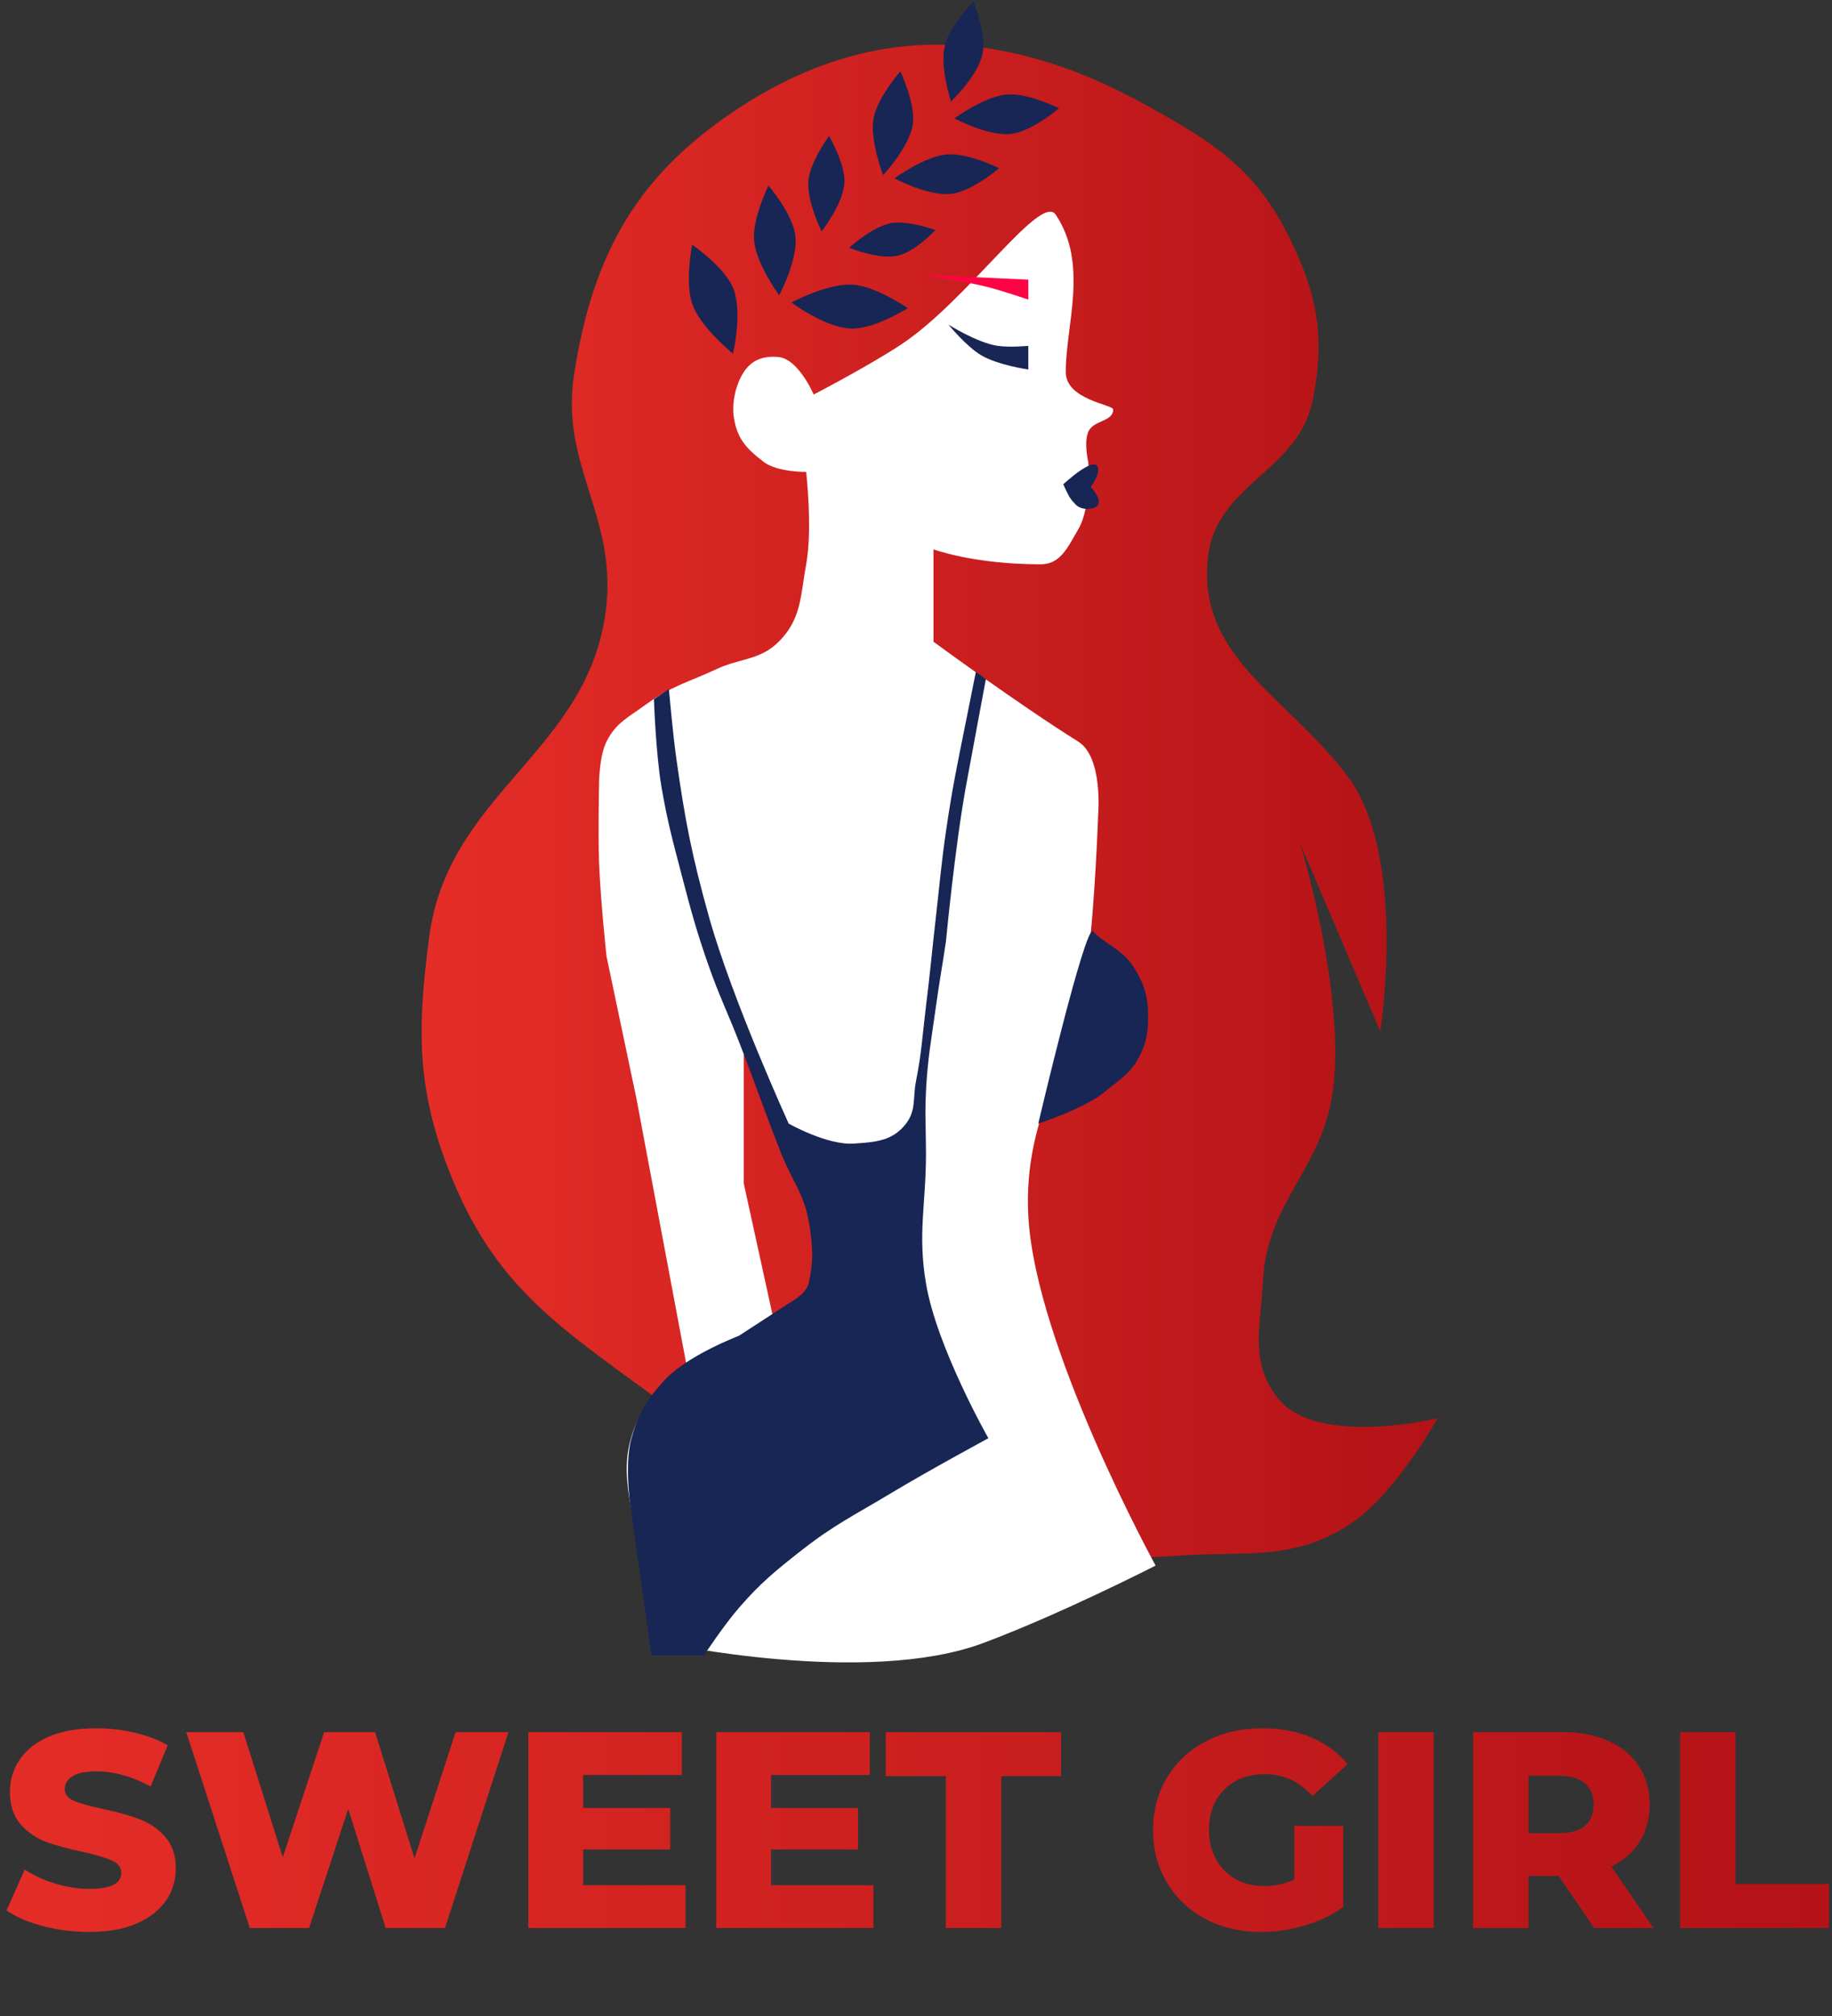 <svg width="90" height="99" viewBox="0 0 90 99" fill="none" xmlns="http://www.w3.org/2000/svg">
<rect x="0" y="0" width="90" height="99" fill="#333333" stroke="none"/>
<path d="M36.539 5.15C43.038 1.001 49.535 1.417 56.281 5.15C59.513 6.939 61.612 8.224 63.27 11.526C64.704 14.383 65.114 16.482 64.496 19.619C63.795 23.176 59.758 23.741 59.346 27.343C58.779 32.306 63.27 34.195 66.213 38.133C69.16 42.078 67.807 50.64 67.807 50.64L63.883 41.444C63.883 41.444 66.129 48.847 65.477 53.583C64.948 57.425 62.234 59.028 62.044 62.902C61.932 65.168 61.373 66.885 62.779 68.665C64.694 71.088 70.627 69.646 70.627 69.646C70.627 69.646 68.487 73.491 66.213 74.918C63.452 76.651 61.249 76.169 57.997 76.39C47.523 77.101 40.709 74.88 32.248 68.665C27.689 65.316 24.514 63.333 22.316 58.12C20.465 53.729 20.46 50.704 21.09 45.981C22.044 38.825 29.092 36.858 29.796 29.673C30.23 25.245 27.523 22.789 28.202 18.392C29.134 12.353 31.389 8.438 36.539 5.15Z" fill="url(#paint0_linear)"/>
<path d="M44.264 16.922C47.549 14.751 51.131 9.442 51.867 10.546C53.487 12.976 52.357 15.941 52.357 18.27C52.357 19.64 54.687 19.864 54.687 20.11C54.687 20.723 53.708 20.618 53.461 21.213C53.24 21.744 53.461 22.685 53.461 22.685C53.461 22.685 53.634 24.87 52.97 25.995C52.471 26.841 52.113 27.712 51.131 27.712C47.82 27.712 45.858 26.976 45.858 26.976V31.513C45.858 31.513 50.027 34.578 52.97 36.418C54.192 37.181 53.951 39.974 53.951 39.974C53.951 39.974 53.801 44.248 53.461 46.963C52.825 52.034 50.247 54.611 50.518 59.715C50.858 66.119 56.771 76.881 56.771 76.881C56.771 76.881 52.155 79.245 48.311 80.682C42.57 82.828 32.616 80.682 32.616 80.682C32.616 80.682 31.546 77.668 31.267 75.655C30.958 73.425 30.365 71.954 31.267 69.892C32.233 67.684 35.926 65.845 35.926 65.845L39.973 63.27V59.715L38.502 55.178L36.54 51.622V58.121L37.95 64.558L33.842 67.656L31.267 53.952L29.796 46.963C29.796 46.963 29.491 44.127 29.428 42.303C29.378 40.867 29.428 38.625 29.428 38.625C29.428 38.625 29.407 37.2 29.796 36.418C30.262 35.477 30.912 35.2 31.758 34.578C32.965 33.69 33.833 33.497 35.191 32.862C36.376 32.308 37.328 32.435 38.256 31.513C39.374 30.403 39.322 29.261 39.605 27.712C39.923 25.969 39.605 23.175 39.605 23.175C39.605 23.175 38.185 23.192 37.521 22.685C36.666 22.031 36.205 21.542 36.049 20.478C35.945 19.767 36.147 18.872 36.54 18.27C36.938 17.66 37.531 17.459 38.256 17.535C39.233 17.637 39.973 19.374 39.973 19.374C39.973 19.374 42.654 17.986 44.264 16.922Z" fill="white"/>
<path d="M32.493 38.625C32.217 37.009 32.125 34.333 32.125 34.333L32.861 33.843C32.861 33.843 33.053 36.035 33.229 37.276C33.66 40.326 33.994 42.034 34.823 45.001C35.969 49.103 38.747 55.178 38.747 55.178C38.747 55.178 40.635 56.244 41.935 56.159L41.935 56.159C43.009 56.088 43.856 56.033 44.51 55.178C45.017 54.513 44.838 53.914 45 53.093C45.281 51.672 45.313 50.853 45.49 49.415C45.703 47.694 45.784 46.724 45.981 45.001C46.167 43.372 46.236 42.454 46.471 40.832C46.779 38.713 47.029 37.536 47.452 35.437C47.636 34.525 47.943 32.984 47.943 32.984L48.433 33.352C48.433 33.352 47.814 36.648 47.452 38.625C46.914 41.569 46.471 46.227 46.471 46.227C46.289 47.473 46.153 48.167 45.981 49.415C45.757 51.039 45.572 51.947 45.49 53.584C45.431 54.779 45.49 55.452 45.49 56.649C45.49 59.139 45.076 60.57 45.49 63.025C46.024 66.182 48.556 70.627 48.556 70.627C48.556 70.627 45.611 72.219 43.774 73.325C42.021 74.38 40.968 74.881 39.36 76.145C38.081 77.15 37.359 77.736 36.294 78.965C35.554 79.82 34.578 81.295 34.578 81.295H32.003L31.022 74.306C31.022 74.306 30.633 72.01 31.022 70.627C31.364 69.409 31.767 68.745 32.616 67.807C33.74 66.565 36.294 65.6 36.294 65.6L38.747 64.006C38.747 64.006 39.61 63.554 39.727 63.025C39.973 61.922 39.94 61.138 39.727 59.96C39.48 58.586 38.893 57.947 38.379 56.649C37.53 54.508 37.133 53.277 36.294 51.132C35.731 49.691 35.337 48.912 34.823 47.453C34.209 45.71 33.942 44.705 33.474 42.916C33.039 41.253 32.783 40.319 32.493 38.625Z" fill="#172654"/>
<path d="M53.707 45.735C54.075 46.226 55.12 46.595 55.669 47.452C56.207 48.295 56.398 48.905 56.404 49.905C56.409 50.741 56.314 51.256 55.913 51.989C55.489 52.761 54.99 53.014 54.318 53.583C53.314 54.432 51.007 55.176 51.007 55.176C51.007 55.176 53.34 45.245 53.707 45.735Z" fill="#172654"/>
<path d="M34.004 12.016C34.004 12.016 35.566 13.083 36.009 14.132C36.5 15.294 36.009 17.363 36.009 17.363C36.009 17.363 34.401 16.083 34.004 14.912C33.641 13.841 34.004 12.016 34.004 12.016Z" fill="#172654"/>
<path d="M37.753 9.114C37.753 9.114 38.921 10.474 39.069 11.543C39.233 12.726 38.277 14.499 38.277 14.499C38.277 14.499 37.119 12.934 37.043 11.764C36.973 10.695 37.753 9.114 37.753 9.114Z" fill="#172654"/>
<path d="M40.726 6.677C40.726 6.677 41.519 8.016 41.485 8.952C41.447 9.99 40.362 11.361 40.362 11.361C40.362 11.361 39.608 9.848 39.719 8.837C39.821 7.912 40.726 6.677 40.726 6.677Z" fill="#172654"/>
<path d="M45.956 11.3C45.956 11.3 44.972 12.342 44.134 12.55C43.206 12.78 41.716 12.167 41.716 12.167C41.716 12.167 42.864 11.115 43.788 10.956C44.633 10.811 45.956 11.3 45.956 11.3Z" fill="#172654"/>
<path d="M44.232 3.506C44.232 3.506 44.973 5.048 44.846 6.069C44.704 7.201 43.385 8.598 43.385 8.598C43.385 8.598 42.705 6.869 42.923 5.773C43.123 4.77 44.232 3.506 44.232 3.506Z" fill="#172654"/>
<path d="M49.086 8.258C49.086 8.258 47.788 9.372 46.769 9.514C45.639 9.67 43.948 8.758 43.948 8.758C43.948 8.758 45.441 7.653 46.557 7.581C47.577 7.514 49.086 8.258 49.086 8.258Z" fill="#172654"/>
<path d="M52.029 5.315C52.029 5.315 50.731 6.429 49.711 6.57C48.582 6.727 46.891 5.815 46.891 5.815C46.891 5.815 48.384 4.71 49.5 4.637C50.52 4.571 52.029 5.315 52.029 5.315Z" fill="#172654"/>
<path d="M47.82 0.078C47.82 0.078 48.456 1.618 48.276 2.604C48.077 3.697 46.718 4.984 46.718 4.984C46.718 4.984 46.151 3.266 46.423 2.211C46.672 1.247 47.82 0.078 47.82 0.078Z" fill="#172654"/>
<path d="M44.597 15.133C44.597 15.133 42.994 16.146 41.853 16.137C40.588 16.127 38.88 14.854 38.88 14.854C38.88 14.854 40.696 13.882 41.932 13.982C43.062 14.073 44.597 15.133 44.597 15.133Z" fill="#172654"/>
<path d="M46.594 15.94C46.594 15.94 47.998 16.834 49.017 16.985C49.597 17.071 50.517 16.985 50.517 16.985V18.146C50.517 18.146 49.021 17.929 48.209 17.45C47.467 17.011 46.594 15.94 46.594 15.94Z" fill="#172654"/>
<path d="M45.123 13.487L50.518 13.732V14.713C50.518 14.713 49.333 14.305 48.539 14.1C47.249 13.767 45.123 13.487 45.123 13.487Z" fill="#FE0444"/>
<path d="M52.234 23.784C52.234 23.784 53.923 22.202 53.95 23.063C53.962 23.428 53.583 23.91 53.583 23.91C53.583 23.91 54.111 24.453 53.95 24.78C53.83 25.025 53.142 25.094 52.847 24.78C52.602 24.52 52.556 24.469 52.356 24.044C52.234 23.784 52.234 23.784 52.234 23.784Z" fill="#172654"/>
<path d="M4.377 94.873C3.598 94.873 2.843 94.777 2.11 94.585C1.377 94.392 0.781 94.136 0.323 93.815L1.217 91.809C1.647 92.093 2.146 92.322 2.714 92.496C3.282 92.67 3.841 92.757 4.391 92.757C5.435 92.757 5.957 92.496 5.957 91.974C5.957 91.699 5.806 91.498 5.504 91.369C5.21 91.232 4.734 91.09 4.075 90.943C3.351 90.787 2.746 90.623 2.261 90.449C1.775 90.265 1.359 89.977 1.01 89.583C0.662 89.189 0.488 88.658 0.488 87.989C0.488 87.403 0.649 86.876 0.969 86.409C1.29 85.933 1.766 85.557 2.398 85.282C3.039 85.007 3.823 84.87 4.748 84.87C5.38 84.87 6.003 84.943 6.617 85.09C7.23 85.227 7.771 85.433 8.238 85.708L7.4 87.728C6.484 87.233 5.595 86.986 4.734 86.986C4.194 86.986 3.8 87.068 3.552 87.233C3.305 87.389 3.181 87.595 3.181 87.852C3.181 88.108 3.328 88.3 3.621 88.429C3.914 88.557 4.386 88.69 5.036 88.827C5.769 88.983 6.374 89.152 6.85 89.336C7.336 89.51 7.752 89.794 8.101 90.188C8.458 90.572 8.636 91.099 8.636 91.768C8.636 92.345 8.476 92.867 8.155 93.334C7.835 93.801 7.354 94.177 6.713 94.461C6.072 94.736 5.293 94.873 4.377 94.873ZM24.98 85.062L21.861 94.681H18.948L17.107 88.827L15.183 94.681H12.27L9.151 85.062H11.954L13.892 91.204L15.925 85.062H18.426L20.363 91.259L22.383 85.062H24.98ZM33.677 92.578V94.681H25.955V85.062H33.498V87.165H28.648V88.786H32.921V90.82H28.648V92.578H33.677ZM42.909 92.578V94.681H35.187V85.062H42.73V87.165H37.88V88.786H42.153V90.82H37.88V92.578H42.909ZM46.466 87.22H43.512V85.062H52.127V87.22H49.187V94.681H46.466V87.22ZM63.584 89.665H65.988V93.65C65.439 94.044 64.806 94.346 64.092 94.557C63.377 94.768 62.663 94.873 61.949 94.873C60.941 94.873 60.034 94.662 59.228 94.241C58.422 93.81 57.79 93.215 57.332 92.455C56.874 91.694 56.645 90.833 56.645 89.871C56.645 88.91 56.874 88.049 57.332 87.288C57.79 86.528 58.426 85.937 59.242 85.516C60.057 85.085 60.977 84.87 62.004 84.87C62.901 84.87 63.707 85.021 64.422 85.323C65.136 85.626 65.732 86.061 66.208 86.629L64.477 88.195C63.826 87.481 63.048 87.123 62.141 87.123C61.316 87.123 60.652 87.375 60.148 87.879C59.645 88.374 59.393 89.038 59.393 89.871C59.393 90.403 59.507 90.879 59.736 91.3C59.965 91.713 60.286 92.038 60.698 92.276C61.11 92.505 61.582 92.62 62.113 92.62C62.636 92.62 63.126 92.514 63.584 92.304V89.665ZM67.713 85.062H70.434V94.681H67.713V85.062ZM76.574 92.125H75.09V94.681H72.369V85.062H76.766C77.636 85.062 78.392 85.209 79.033 85.502C79.675 85.786 80.169 86.198 80.517 86.739C80.865 87.27 81.04 87.897 81.04 88.621C81.04 89.317 80.875 89.927 80.545 90.449C80.224 90.962 79.762 91.365 79.157 91.658L81.232 94.681H78.319L76.574 92.125ZM78.291 88.621C78.291 88.172 78.149 87.824 77.865 87.577C77.582 87.329 77.16 87.206 76.601 87.206H75.09V90.023H76.601C77.16 90.023 77.582 89.904 77.865 89.665C78.149 89.418 78.291 89.07 78.291 88.621ZM82.54 85.062H85.261V92.523H89.85V94.681H82.54V85.062Z" fill="url(#paint1_linear)"/>
<defs>
<linearGradient id="paint0_linear" x1="20.713" y1="39.355" x2="70.627" y2="39.355" gradientUnits="userSpaceOnUse">
<stop stop-color="#E52D27"/>
<stop offset="1" stop-color="#B31217"/>
</linearGradient>
<linearGradient id="paint1_linear" x1="0" y1="89.727" x2="90" y2="89.727" gradientUnits="userSpaceOnUse">
<stop stop-color="#E52D27"/>
<stop offset="1" stop-color="#B31217"/>
</linearGradient>
</defs>
</svg>
